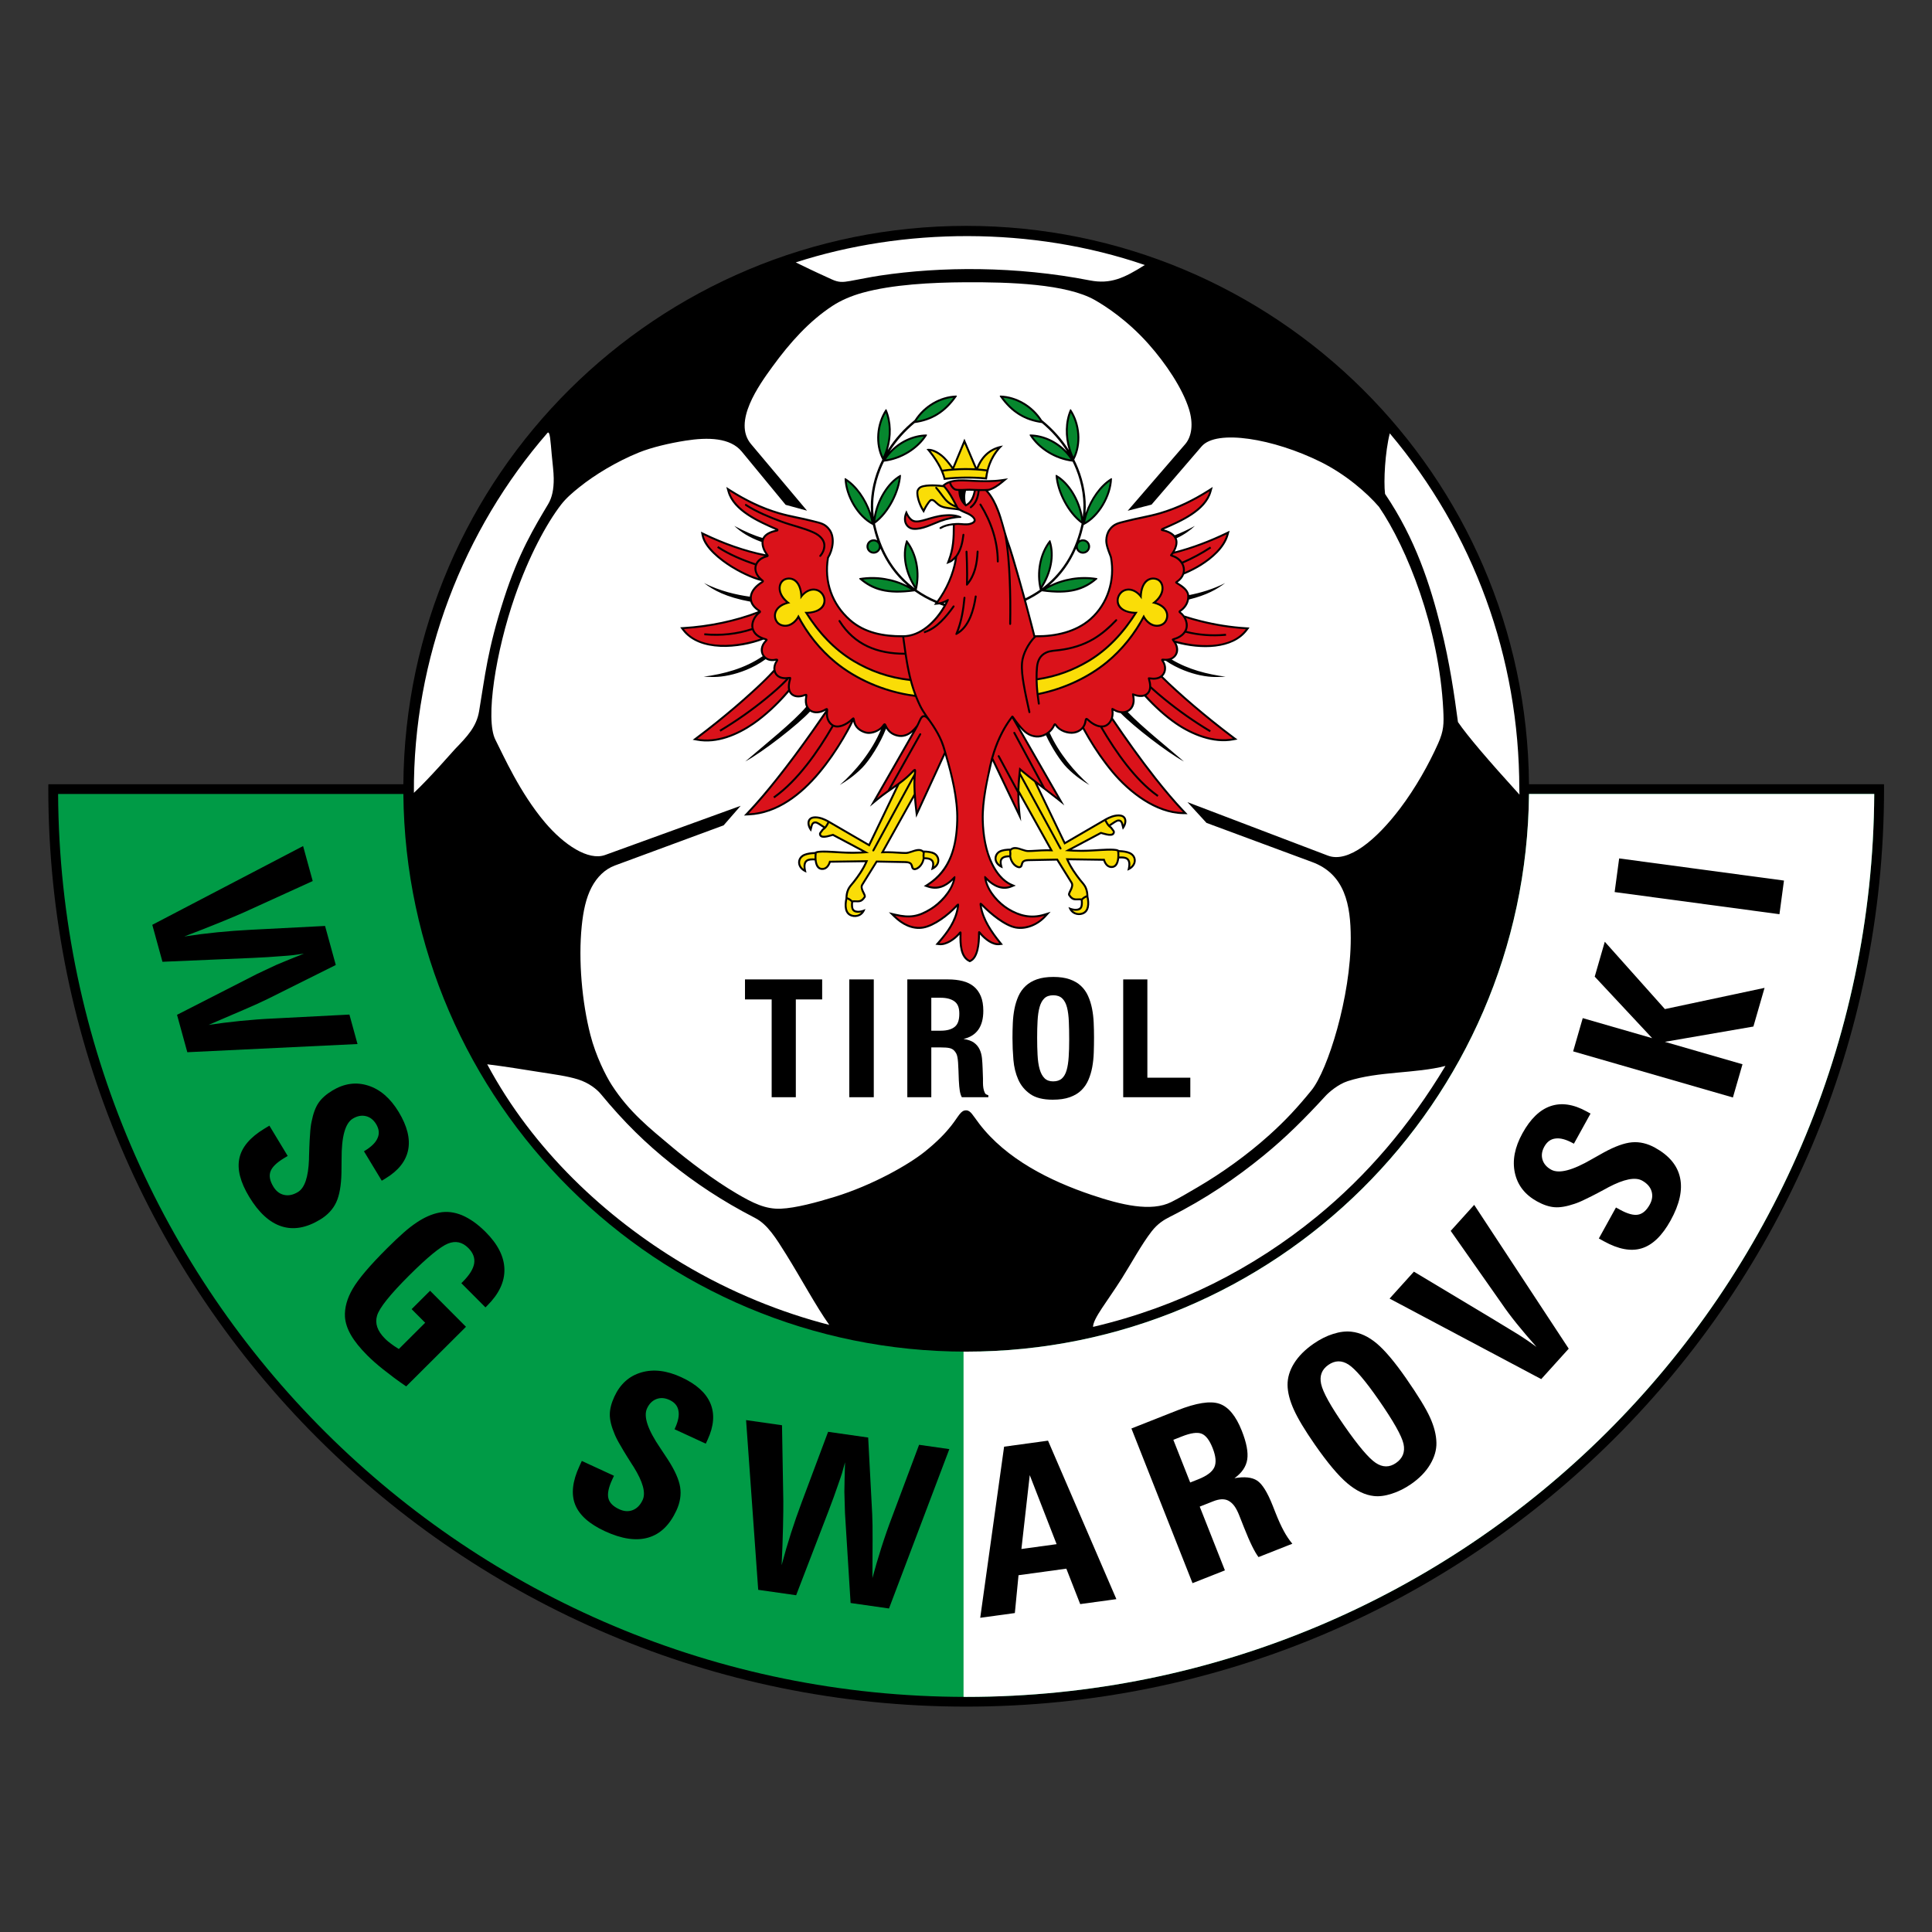 <?xml version="1.0" encoding="UTF-8" standalone="no"?>
<svg
   xmlns:dc="http://purl.org/dc/elements/1.1/"
   xmlns:cc="http://creativecommons.org/ns#"
   xmlns:rdf="http://www.w3.org/1999/02/22-rdf-syntax-ns#"
   xmlns:svg="http://www.w3.org/2000/svg"
   xmlns="http://www.w3.org/2000/svg"
   xmlns:sodipodi="http://sodipodi.sourceforge.net/DTD/sodipodi-0.dtd"
   xmlns:inkscape="http://www.inkscape.org/namespaces/inkscape"
   style="fill-rule:evenodd"
   width="1000"
   height="1000"
   viewBox="0 0 750 750"
   version="1.1"
   id="svg74"
   sodipodi:docname="WSG Swarovski Tirol Fußball.svg"
   inkscape:version="1.0.1 (3bc2e813f5, 2020-09-07)">
  <rect x="0" y="0" width="750" height="750" fill="#333333" stroke="none"/>
  <sodipodi:namedview
     pagecolor="#ffffff"
     bordercolor="#666666"
     borderopacity="1"
     objecttolerance="10"
     gridtolerance="10"
     guidetolerance="10"
     inkscape:pageopacity="0"
     inkscape:pageshadow="2"
     inkscape:window-width="1920"
     inkscape:window-height="1017"
     id="namedview41"
     showgrid="false"
     units="px"
     inkscape:zoom="0.827"
     inkscape:cx="500"
     inkscape:cy="500"
     inkscape:window-x="-8"
     inkscape:window-y="-8"
     inkscape:window-maximized="1"
     inkscape:current-layer="svg74" />
  <defs
     id="defs78" />
  <g
     transform="matrix(1.257,0,0,1.257,0.938,-154.032)"
     id="g72">
    <g
       id="g70">
      <path
         style="fill:#000000;stroke:none"
         d="m 297.638,192.296 c 95.525,0 173.068,77.095 173.816,172.444 h 109.631 c 0.002,0.464 0.017,0.925 0.017,1.39 0,156.526 -126.938,283.464 -283.464,283.464 -156.527,0 -283.465,-126.938 -283.465,-283.464 0,-0.465 0.016,-0.926 0.018,-1.39 H 123.821 c 0.749,-95.349 78.291,-172.444 173.817,-172.444 z"
         id="path2" />
      <path
         style="fill:#ffffff;stroke:none"
         d="m 227.989,371.396 -41.859,15.19 c -5.17,1.875 -12.732,-3.14 -18.581,-10.065 -7.764,-9.193 -12.753,-20.524 -15.298,-25.526 -3.223,-6.332 0.141,-27.328 5.99,-44.18 4.341,-12.506 9.787,-22.574 14.275,-28.406 1.604,-2.084 3.625,-3.782 5.676,-5.428 4.753,-3.815 11.472,-7.902 18.399,-10.707 3.821,-1.547 9.348,-2.864 14.397,-3.655 6.919,-1.085 13.795,-0.926 17.333,3.368 l 13.558,16.455 6.608,1.807 -17.297,-20.572 c -5.75,-6.838 2.522,-18.279 6.609,-23.895 5.438,-7.474 11.358,-14.08 18.575,-18.798 2.464,-1.611 5.651,-3.037 9.272,-4.037 9.255,-2.557 21.367,-3.178 31.652,-3.238 13.871,-0.082 31.324,0.511 40.082,5.497 3.26,1.856 10.013,6.2 16.561,13.561 5.328,5.99 10.516,13.716 12.511,20.135 1.365,4.392 0.917,8.387 -1.195,10.833 l -17.738,20.541 7.362,-1.894 15.462,-17.977 c 4.628,-5.38 22.247,-2.408 36.77,4.788 7.607,3.769 14.231,9.465 18.015,13.877 8.606,12.601 18.583,37.367 19.848,62.727 0.213,4.27 0.169,6.411 -1.568,10.305 -2.909,6.523 -7.022,13.831 -11.75,20.084 -7.375,9.754 -16.05,16.975 -22.323,14.588 l -43.357,-16.509 5.872,6.405 32.476,12.038 c 10.375,3.728 12.062,13.465 12.08,23.527 0.032,18.052 -7.075,40.819 -12.154,47.055 -4.324,5.309 -8.037,9.316 -12.988,13.771 -6.944,6.248 -14.72,11.774 -22.219,16.166 -2.712,1.588 -5.409,3.2 -8.052,4.526 -6.227,3.128 -15.428,0.919 -24.663,-2.197 -12.795,-4.317 -26.295,-11.025 -34.674,-21.995 -1.956,-2.562 -2.634,-4.066 -3.965,-4.114 -1.752,-0.063 -2.28,1.717 -4.714,4.81 -1.658,2.108 -4.214,4.827 -8.166,7.987 -5.09,4.072 -16.208,10.362 -27.781,13.918 -5.645,1.735 -12.051,3.462 -16.619,3.658 -4.77,0.205 -8.648,-1.753 -13.549,-4.618 -7.163,-4.187 -15.159,-10.316 -20.08,-14.45 -6.935,-5.826 -13.171,-10.733 -18.576,-19.083 -1.865,-2.88 -4.949,-9.007 -6.618,-15.507 -2.606,-10.142 -3.75,-23.052 -2.682,-33.601 0.473,-4.675 1.325,-8.729 3.065,-12.03 1.635,-3.1 4.072,-5.555 7.186,-6.704 l 33.577,-12.398 z M 426.996,275.07 c -0.472,-3.998 0.004,-12.88 1.465,-18.702 25.894,30.716 40,69.191 40,109.834 l 0.051,1.745 c -9.917,-10.936 -16.008,-18.063 -18.999,-22.422 -1.094,-8.17 -2.524,-18.271 -5.276,-29.233 -3.292,-13.115 -7.812,-27.3 -17.241,-41.222 z m -279.785,67.134 c -0.805,4.761 -3.627,7.738 -7.417,11.655 -0.699,0.721 -7.694,8.824 -12.715,13.535 -0.254,-41.531 15.286,-81.319 41.274,-111.188 0.774,-0.66 0.91,2.583 1.301,6.841 0.255,2.779 0.584,5.154 0.606,7.205 0.037,3.42 -0.511,5.946 -1.713,7.964 -4.282,7.187 -9.091,15.016 -13.64,29.15 -5.156,16.02 -5.828,23.788 -7.696,34.838 z m 37.599,118.209 c -1.232,-1.495 -3.715,-3.473 -6.988,-4.504 -3.377,-1.063 -7.504,-1.591 -11.978,-2.294 -5.07,-0.797 -10.739,-1.738 -16.12,-2.389 14.145,26.464 36.609,47.325 60.269,61.504 15.166,9.089 30.887,15.257 45.363,18.976 -4.042,-5.659 -8.793,-14.529 -13.342,-21.814 -3.112,-4.984 -5.734,-9.23 -9.553,-11.196 -10.493,-5.405 -18.704,-11.006 -25.976,-16.816 -7.741,-6.184 -14.424,-12.671 -21.675,-21.467 z m 61.226,-256.338 c 5.152,2.526 6.961,3.295 10.062,4.728 2.207,1.02 3.426,0.915 5.731,0.509 3.105,-0.548 6.176,-1.212 9.244,-1.672 18.757,-2.811 41.955,-2.964 64.73,1.489 6.388,1.249 10.598,-0.693 16.998,-4.748 -35.011,-12.025 -74.702,-11.508 -107.794,-0.805 z m 90.783,328.247 c 0.003,-2.603 4.435,-7.914 8.883,-14.967 2.959,-4.692 6.105,-10.524 9.203,-14.518 1.858,-2.397 3.83,-3.595 5.631,-4.499 11.179,-5.613 20.547,-12.061 28.912,-18.886 6.931,-5.656 12.726,-11.432 19.194,-18.482 0.898,-0.978 3.77,-3.55 6.82,-4.54 9.552,-3.101 20.983,-2.314 30.196,-4.702 -11.08,18.463 -24.375,33.987 -39.823,46.6 -19.587,15.993 -42.636,27.803 -69.016,33.994 z"
         id="path4" />
      <g
         id="g28">
        <path
           style="fill:#000000;stroke:none"
           d="m 281.725,253.198 c -3.028,2.518 -5.655,5.475 -7.737,8.795 3.011,-3.252 7.23,-5.189 11.294,-5.271 0.237,-0.012 0.335,0.11 0.19,0.33 -2.579,4.145 -7.803,7.462 -13.226,8.062 -0.369,0.749 -0.71,1.512 -1.024,2.29 -1.867,4.625 -2.748,9.828 -2.101,14.812 0.842,-5.238 4.097,-10.731 8.055,-12.965 0.204,-0.123 0.347,-0.062 0.324,0.201 -0.304,4.835 -3.568,11.572 -8.026,14.792 1.67,7.755 5.274,14.495 11.586,19.476 0.214,0.169 0.43,0.334 0.648,0.497 -2.887,-4.444 -4.21,-9.983 -2.634,-14.664 0.069,-0.228 0.216,-0.279 0.374,-0.067 3.066,3.872 4.272,9.864 2.92,15.209 1.945,1.369 4.043,2.502 6.238,3.411 2.707,-3.696 4.755,-8.279 5.525,-12.862 -0.448,0.439 -0.918,0.829 -1.318,0.992 l -1.272,0.521 0.483,-1.288 c 1.387,-3.695 1.494,-6.834 1.495,-10.722 -1.263,0.141 -2.548,0.454 -3.617,1.097 -0.409,0.246 -0.718,-0.269 -0.31,-0.515 1.472,-0.885 3.294,-1.189 4.988,-1.267 0.48,-0.022 0.955,-0.002 1.439,0.033 1.238,0.09 2.454,0.239 3.549,-0.385 1.245,-0.71 -0.84,-1.95 -1.414,-2.226 -0.638,-0.306 -1.798,-0.711 -2.657,-1.26 -0.811,-0.201 -1.831,-0.274 -2.584,-0.364 -1.01,-0.119 -2.228,-0.271 -3.153,-0.703 -0.633,-0.295 -1.106,-0.702 -1.604,-1.178 -0.23,-0.219 -0.601,-0.602 -0.905,-0.702 -0.155,-0.05 -0.305,-0.031 -0.454,0.017 -0.566,0.454 -1.5,2.094 -1.794,2.704 l -0.478,0.992 -0.576,-0.939 c -0.833,-1.36 -1.613,-3.463 -1.686,-5.063 -0.038,-0.841 0.079,-1.286 0.687,-1.918 1.101,-1.146 5.038,-1.034 7.354,-0.721 l 0.362,-0.289 c 2.416,-1.927 6.45,-1.443 9.376,-1.306 2.75,0.129 5.711,0.196 8.442,-0.191 l 2.098,-0.297 -1.629,1.354 c -1.346,1.118 -2.835,2.155 -4.534,2.573 1.464,1.667 2.509,3.793 3.296,5.816 1.179,3.029 1.792,6.059 2.785,9.091 1.267,3.467 2.312,7.161 3.334,10.71 0.719,2.494 1.419,4.995 2.102,7.5 1.554,-0.75 3.048,-1.62 4.462,-2.615 -1.351,-5.345 -0.145,-11.337 2.92,-15.209 0.159,-0.212 0.306,-0.161 0.375,0.067 1.576,4.681 0.253,10.22 -2.635,14.664 0.219,-0.163 0.435,-0.328 0.649,-0.497 6.311,-4.981 9.915,-11.721 11.586,-19.476 -4.459,-3.22 -7.723,-9.957 -8.027,-14.792 -0.023,-0.263 0.121,-0.324 0.324,-0.201 3.959,2.234 7.213,7.727 8.055,12.965 0.648,-4.984 -0.233,-10.187 -2.1,-14.812 -0.314,-0.778 -0.656,-1.541 -1.024,-2.29 -5.423,-0.6 -10.648,-3.917 -13.226,-8.062 -0.145,-0.22 -0.048,-0.342 0.19,-0.33 4.064,0.082 8.282,2.019 11.294,5.271 -2.083,-3.32 -4.709,-6.277 -7.737,-8.795 -5.206,-0.689 -9.472,-3.119 -12.964,-8.168 -0.142,-0.223 -0.042,-0.342 0.195,-0.326 4.906,0.188 9.895,3.021 12.794,7.583 3.246,2.623 6.057,5.732 8.271,9.241 -1.331,-4.211 -1.224,-8.803 0.343,-12.428 0.098,-0.246 0.253,-0.234 0.379,-0.032 2.822,4.248 3.5,10.6 0.958,15.427 0.433,0.86 0.833,1.74 1.195,2.639 1.751,4.338 2.65,9.165 2.283,13.866 1.491,-4.437 4.49,-8.699 7.836,-10.726 0.222,-0.143 0.343,-0.044 0.328,0.194 -0.163,5.139 -3.775,11.765 -8.73,14.237 -0.359,1.612 -0.801,3.18 -1.334,4.698 0.325,-0.187 0.702,-0.294 1.104,-0.294 1.222,0 2.212,0.99 2.212,2.211 0,1.222 -0.99,2.212 -2.212,2.212 -0.993,0 -1.834,-0.655 -2.113,-1.558 -1.885,4.31 -4.587,8.149 -8.273,11.351 4.246,-2.154 9.49,-3.112 14.654,-2.26 0.256,0.067 0.264,0.223 0.08,0.373 -3.889,3.365 -8.466,4.919 -17.036,3.705 -1.541,1.103 -3.178,2.059 -4.883,2.875 0.69,2.541 1.364,5.087 2.023,7.636 0.265,1.025 0.528,2.051 0.788,3.078 0.125,0.003 0.251,0.004 0.378,0.002 5.823,0.039 12.048,-1.286 16.521,-5.234 5.263,-4.644 7.489,-11.862 6.232,-18.715 -0.057,-0.31 -0.282,-0.819 -0.398,-1.122 -0.247,-0.644 -0.487,-1.288 -0.682,-1.949 -0.22,-0.749 -0.41,-1.592 -0.38,-2.375 0.045,-1.193 0.355,-2.377 1.056,-3.357 1.461,-2.042 3.072,-2.19 5.303,-2.785 3.476,-0.927 6.994,-1.429 10.484,-2.45 5.379,-1.575 10.288,-4.008 15.018,-7 l 1.312,-0.83 -0.412,1.497 c -1.661,6.027 -9.406,9.323 -14.703,11.636 1.209,0.282 2.546,0.854 3.385,1.798 1.889,-0.714 3.974,-1.681 6.217,-2.897 -1.502,1.427 -3.249,2.67 -5.633,3.804 0.084,0.195 0.15,0.401 0.193,0.618 0.225,1.14 -0.184,2.411 -0.788,3.49 5.466,-1.4 10.948,-3.531 15.776,-5.849 l 1.184,-0.569 -0.344,1.268 c -1.108,4.077 -4.99,7.388 -8.441,9.538 -1.397,0.87 -3.278,1.861 -5.28,2.696 -0.323,0.899 -0.97,1.755 -1.984,2.459 1.485,0.912 3.309,2.056 3.549,3.906 3.468,-0.675 7.354,-1.796 11.12,-3.711 -2.53,1.905 -5.652,3.718 -11.17,5.077 -0.265,1.569 -1.193,2.863 -2.564,3.786 0.006,0.004 0.011,0.008 0.016,0.012 0.42,0.313 0.801,0.707 1.123,1.151 1.715,0.566 3.458,1.05 5.134,1.469 4.526,1.129 9.221,1.887 13.879,2.169 l 1.108,0.067 -0.663,0.891 c -4.504,6.057 -14.541,5.934 -21.945,3.919 1.151,2.094 0.439,4.218 -1.437,5.073 5.183,3.104 11.002,4.552 16.64,5.305 -2.041,0.087 -4.217,0.319 -7.9,-0.46 -2.909,-0.615 -6.927,-1.983 -10.549,-4.454 -0.214,0.005 -0.435,-0.003 -0.663,-0.023 0.749,1.113 0.979,2.587 0.417,3.832 -0.184,0.406 -0.425,0.742 -0.709,1.016 1.419,1.417 2.901,2.785 4.322,4.08 3.572,3.257 7.279,6.393 11.045,9.424 2.185,1.758 4.397,3.483 6.64,5.166 l 1.092,0.819 -1.341,0.252 c -6.129,1.15 -12.809,-1.549 -17.804,-4.976 -3.179,-2.181 -6.628,-5.276 -9.612,-8.581 -0.979,0.305 -2.113,0.169 -3.049,-0.176 -0.029,-0.011 -0.069,-0.025 -0.114,-0.042 0.019,0.098 0.037,0.189 0.047,0.246 0.422,2.4 -0.503,4.108 -2.02,4.807 4.263,4.459 11.939,10.608 17.341,15.263 -5.193,-2.823 -15.517,-10.797 -19.542,-14.944 -0.717,-0.083 -1.474,-0.331 -2.229,-0.765 0.092,0.75 0.048,1.544 -0.157,2.284 4.243,6.26 8.601,12.416 13.302,18.381 2.782,3.531 5.684,7.008 8.774,10.274 l 0.981,1.038 -1.428,-0.025 c -8.497,-0.145 -16.726,-6.564 -21.973,-12.851 -2.724,-3.265 -5.18,-6.828 -7.345,-10.487 -0.54,-0.912 -1.102,-1.884 -1.645,-2.882 -0.666,0.698 -1.57,1.167 -2.615,1.341 -2.025,0.338 -4.684,-0.616 -5.844,-2.35 -0.018,-0.028 -0.052,-0.075 -0.089,-0.118 -0.014,0.028 -0.026,0.054 -0.033,0.072 -0.353,0.822 -0.921,1.562 -1.62,2.155 2.805,6.27 7.742,12.202 12.282,16.14 -1.753,-1.049 -4.285,-2.646 -6.934,-5.322 -1.869,-1.887 -4.638,-6.045 -6.489,-10.042 -0.958,0.51 -2.039,0.769 -3.102,0.669 -2.218,-0.209 -3.854,-1.536 -5.138,-3.208 l 13.903,24.199 -2.462,-1.959 c -1.912,-1.52 -3.85,-2.98 -5.776,-4.458 l 8.499,17.682 12.459,-7.243 0.002,0.004 c 0.987,-0.547 2.46,-1.23 4.028,-1.237 2.786,-0.014 3.066,2.605 1.309,4.723 -0.518,-1.534 -0.348,-2.721 -1.512,-2.542 -0.281,0.043 -1.3,0.708 -2.282,1.384 0.085,0.07 0.177,0.138 0.276,0.205 l 0.084,0.057 0.53,0.705 c 0.283,0.377 0.558,0.646 0.419,1.169 -0.432,1.624 -3.025,0.622 -4.228,0.323 l -9.079,4.829 c 0.964,0.056 1.929,0.08 2.897,0.088 1.387,0.011 2.791,-0.069 4.176,-0.148 1.374,-0.078 6.156,-0.497 7.271,0.065 l 0.295,0.149 0.001,0.013 c 1.119,0.035 2.407,0.193 3.348,0.601 2.557,1.109 2.49,4.563 -0.787,5.753 0.526,-1.886 0.395,-2.95 -0.234,-3.427 -0.491,-0.372 -1.365,-0.394 -2.293,-0.358 -0.157,1.42 -0.688,2.816 -2.127,2.941 -1.484,0.129 -2.344,-0.983 -2.786,-2.23 l -10.671,-0.152 c 0.997,2.17 2.272,3.99 3.758,5.904 0.739,0.951 1.407,1.499 1.863,2.686 0.288,0.75 0.404,1.423 0.446,2.219 l 0.019,0.366 c 0.471,2.157 0.474,4.888 -1.857,5.604 -1.498,0.46 -3.603,-0.052 -4.304,-2.325 1.958,0.895 3.35,0.609 3.668,-0.113 0.179,-0.406 0.22,-1.216 0.132,-1.959 -1.721,-0.124 -2.549,0.466 -3.817,-1.46 -0.585,-0.888 1.456,-2.654 0.728,-3.826 l -4.348,-6.996 -8.686,0.165 c -2.365,0.044 -1.341,1.243 -2.243,1.974 -0.275,0.223 -0.614,0.251 -0.949,0.177 -1.428,-0.316 -2.468,-1.952 -2.736,-3.336 -0.769,0.016 -1.463,0.101 -1.88,0.417 -0.63,0.477 -0.675,1.111 -0.149,2.998 -3.277,-1.191 -3.086,-4.387 -1.088,-5.453 0.903,-0.481 2.275,-0.625 3.466,-0.636 0.491,-0.423 1.11,-0.525 1.787,-0.454 1.223,0.129 2.661,0.938 3.725,0.908 l 1.037,-0.029 c 1.889,-0.12 3.702,-0.236 5.58,-0.213 l -9.393,-16.855 c 0,1.553 0.071,3.137 0.234,4.82 l 0.328,3.391 -8.882,-18.595 c -1.365,5.857 -2.827,12.334 -2.682,18.246 0.111,4.532 0.874,9.428 2.915,13.522 1.213,2.433 3.132,5.001 5.695,6.119 l 1.302,0.569 -1.315,0.538 c -2.886,1.181 -5.609,-0.182 -7.684,-2.186 0.834,3.474 3.909,6.84 6.815,8.623 3.405,2.09 6.948,2.92 10.843,1.735 l 2.096,-0.638 -1.477,1.617 c -2.279,2.496 -5.891,4.149 -9.304,3.554 -3.445,-0.6 -7.971,-4.351 -10.498,-6.96 0.66,4.129 3.308,7.941 5.874,11.117 l 0.683,0.843 -1.078,0.131 c -2.22,0.268 -4.572,-1.608 -6.02,-3.278 -0.013,2.638 -0.351,7.328 -2.897,8.452 l -0.248,0.109 -0.246,-0.112 c -2.855,-1.312 -3.011,-5.505 -2.932,-8.379 -1.484,1.692 -4.108,3.475 -6.317,3.208 l -1.129,-0.137 0.749,-0.855 c 2.817,-3.219 5.233,-6.524 5.903,-10.809 -2.496,2.684 -6.849,6.053 -10.392,6.67 -3.476,0.607 -6.722,-1.151 -9.132,-3.531 l -1.511,-1.494 2.069,0.481 c 4.413,1.025 6.943,0.603 10.732,-1.724 2.775,-1.702 6.125,-5.221 6.989,-8.605 -2.194,2.109 -4.75,3.239 -7.825,2.18 l -1.168,-0.402 1.037,-0.671 c 7.005,-4.524 8.801,-11.737 8.995,-19.687 0.16,-6.459 -1.616,-13.802 -3.497,-20.105 l -8.9,19.332 -0.251,-2.117 c -0.156,-1.319 -0.303,-2.693 -0.411,-4.083 l -9.232,16.566 c 1.878,-0.022 3.691,0.093 5.58,0.213 l 1.036,0.029 c 1.065,0.03 2.503,-0.779 3.726,-0.907 0.676,-0.071 1.296,0.031 1.787,0.454 1.191,0.011 2.562,0.154 3.466,0.636 1.997,1.066 2.189,4.262 -1.088,5.452 0.526,-1.886 0.481,-2.52 -0.149,-2.997 -0.417,-0.316 -1.111,-0.402 -1.881,-0.417 -0.267,1.384 -1.308,3.02 -2.735,3.335 -0.335,0.075 -0.674,0.047 -0.949,-0.176 -0.902,-0.731 0.122,-1.93 -2.243,-1.974 l -8.686,-0.165 -4.349,6.996 c -0.728,1.171 1.314,2.938 0.729,3.826 -1.268,1.925 -2.096,1.335 -3.818,1.46 -0.088,0.743 -0.047,1.553 0.132,1.959 0.319,0.721 1.711,1.008 3.669,0.112 -0.701,2.274 -2.806,2.786 -4.304,2.326 -2.331,-0.716 -2.328,-3.448 -1.857,-5.604 l 0.019,-0.366 c 0.042,-0.797 0.157,-1.469 0.445,-2.219 0.457,-1.187 1.125,-1.735 1.864,-2.686 1.486,-1.914 2.761,-3.734 3.757,-5.904 l -10.67,0.152 c -0.442,1.247 -1.302,2.359 -2.786,2.229 -1.439,-0.124 -1.97,-1.52 -2.127,-2.94 -0.928,-0.036 -1.802,-0.014 -2.293,0.358 -0.63,0.477 -0.76,1.54 -0.234,3.427 -3.278,-1.191 -3.344,-4.645 -0.787,-5.753 0.94,-0.408 2.229,-0.567 3.347,-0.602 l 0.002,-0.012 0.295,-0.149 c 1.115,-0.563 5.897,-0.143 7.271,-0.065 1.385,0.078 2.789,0.159 4.176,0.147 0.968,-0.007 1.933,-0.032 2.897,-0.087 l -9.079,-4.829 c -1.203,0.299 -3.796,1.301 -4.229,-0.324 -0.138,-0.522 0.136,-0.791 0.42,-1.169 l 0.53,-0.705 0.084,-0.056 c 0.099,-0.067 0.191,-0.135 0.276,-0.205 -0.982,-0.676 -2.001,-1.342 -2.282,-1.384 -1.164,-0.179 -0.994,1.007 -1.512,2.542 -1.757,-2.119 -1.478,-4.737 1.309,-4.724 1.568,0.008 3.041,0.691 4.028,1.237 l 0.002,-0.003 12.459,7.243 8.468,-17.619 c -1.889,1.329 -3.744,2.577 -5.563,4.068 l -2.525,2.07 13.171,-22.986 c -1.345,1.143 -2.973,1.796 -4.911,1.289 -1.481,-0.388 -2.54,-1.183 -3.282,-2.403 -1.734,4.539 -5.168,9.882 -7.361,12.097 -2.649,2.676 -5.181,4.273 -6.934,5.322 4.791,-4.156 10.024,-10.532 12.728,-17.184 -1.315,1.057 -3.237,1.665 -4.749,1.274 -1.851,-0.48 -3.433,-1.731 -3.825,-3.652 -0.882,1.871 -1.955,3.761 -2.949,5.442 -2.166,3.659 -4.622,7.222 -7.346,10.487 -5.529,6.624 -12.986,12.6 -21.956,13.001 l -1.484,0.066 1.021,-1.079 c 3.082,-3.258 5.985,-6.718 8.779,-10.226 3.855,-4.84 7.533,-9.834 11.105,-14.886 1.46,-2.065 2.889,-4.145 4.32,-6.226 -1.8,1.046 -3.589,1.076 -4.821,0.287 -3.634,3.976 -14.598,12.494 -20.004,15.433 6.084,-5.242 15.049,-12.38 18.779,-16.863 -0.366,-0.804 -0.489,-1.833 -0.274,-3.057 0.012,-0.066 0.036,-0.21 0.048,-0.337 -0.154,0.039 -0.336,0.105 -0.414,0.133 -1.136,0.419 -2.54,0.501 -3.604,-0.159 -0.494,-0.307 -0.832,-0.712 -1.051,-1.172 -3.243,3.835 -7.235,7.53 -10.874,10.025 -4.972,3.411 -11.368,6.128 -17.503,4.976 l -1.342,-0.252 1.092,-0.819 c 2.04,-1.529 4.053,-3.097 6.041,-4.694 3.828,-3.074 7.59,-6.265 11.211,-9.581 2.209,-2.021 4.551,-4.21 6.596,-6.484 -0.123,-0.989 0.178,-2.025 0.738,-2.851 -1.27,0.281 -2.351,0.059 -3.151,-0.467 -3.797,2.786 -8.151,4.294 -11.249,4.949 -3.684,0.779 -5.859,0.547 -7.9,0.46 6.22,-0.831 12.659,-2.507 18.224,-6.321 -0.895,-1.322 -0.826,-3.273 0.683,-4.831 0.027,-0.028 0.074,-0.077 0.12,-0.13 -0.07,-0.024 -0.138,-0.044 -0.178,-0.056 -0.125,-0.036 -0.249,-0.074 -0.372,-0.114 -7.398,2.854 -19.877,4.051 -25.052,-2.907 l -0.663,-0.891 1.109,-0.067 c 7.56,-0.458 15.809,-2.1 22.953,-4.887 -1.126,-0.785 -2.058,-1.716 -2.417,-2.97 -7.527,-1.397 -11.315,-3.507 -14.286,-5.745 4.908,2.496 10.021,3.642 14.144,4.213 0.189,-2.064 1.947,-3.718 3.616,-4.743 0.014,-0.009 0.035,-0.023 0.056,-0.038 l -0.02,-0.015 c -3.314,-0.79 -7.258,-2.866 -9.548,-4.303 -3.221,-2.022 -8.225,-5.836 -8.977,-9.81 l -0.221,-1.167 1.072,0.514 c 5.8,2.785 12.411,5.218 18.9,6.482 -0.766,-1.084 -1.337,-2.482 -1.263,-3.818 -3.898,-1.442 -6.375,-3.035 -8.407,-4.965 3.28,1.778 6.22,3.024 8.707,3.724 0.693,-1.446 2.497,-2.172 4.026,-2.499 -5.312,-2.322 -13.146,-5.762 -14.799,-11.762 l -0.413,-1.497 1.313,0.83 c 4.73,2.992 9.638,5.425 15.018,7 3.489,1.021 7.008,1.523 10.483,2.45 2.232,0.595 3.843,0.743 5.304,2.785 1.792,2.505 1.086,6.408 -0.422,8.909 -1.198,7.227 1.202,14.058 6.7,18.91 4.472,3.946 10.272,4.972 16.077,4.933 5.351,0.086 9.961,-4.439 12.645,-9.083 -0.436,-0.146 -0.869,-0.301 -1.299,-0.463 -0.119,0.019 -0.24,0.034 -0.361,0.045 l -1.339,0.122 0.485,-0.653 c -2.258,-0.949 -4.414,-2.131 -6.41,-3.559 -8.569,1.214 -13.146,-0.34 -17.035,-3.705 -0.184,-0.15 -0.176,-0.306 0.08,-0.373 5.164,-0.852 10.408,0.106 14.654,2.26 -3.687,-3.202 -6.388,-7.041 -8.273,-11.351 -0.279,0.903 -1.12,1.558 -2.114,1.558 -1.221,0 -2.212,-0.99 -2.212,-2.212 0,-1.221 0.991,-2.211 2.212,-2.211 0.402,0 0.779,0.107 1.104,0.294 -0.532,-1.518 -0.974,-3.086 -1.333,-4.698 -4.955,-2.472 -8.567,-9.098 -8.73,-14.237 -0.015,-0.238 0.105,-0.337 0.327,-0.194 3.346,2.027 6.346,6.289 7.837,10.726 -0.368,-4.701 0.531,-9.528 2.282,-13.866 0.363,-0.899 0.762,-1.779 1.196,-2.639 -2.542,-4.827 -1.864,-11.179 0.958,-15.427 0.125,-0.202 0.281,-0.214 0.379,0.032 1.567,3.625 1.674,8.217 0.343,12.428 2.214,-3.509 5.025,-6.618 8.27,-9.241 2.9,-4.562 7.889,-7.395 12.794,-7.583 0.237,-0.016 0.337,0.103 0.196,0.326 -3.493,5.049 -7.758,7.479 -12.964,8.168 z m 3.665,8.028 c 2.181,2.552 4.643,6.162 5.342,9.521 2.562,-0.308 7.631,-0.681 13.32,-0.128 0.493,-4.503 2.278,-7.912 4.955,-10.494 -3.836,0.589 -6.608,2.938 -8.145,6.746 l -3.77,-8.857 -3.601,8.662 c -1.068,-1.446 -2.186,-2.842 -3.295,-3.712 -1.621,-1.272 -3.381,-2.063 -4.806,-1.738 z m 5.215,47.638 c 0.143,0.05 0.287,0.098 0.431,0.146 0.076,-0.14 0.15,-0.279 0.221,-0.419 -0.214,0.1 -0.431,0.192 -0.652,0.273 z m 5.387,-26.846 c -1.786,-0.81 -3.874,-0.706 -5.223,-0.586 -4.019,0.357 -7.493,2.397 -9.299,1.72 -0.75,-0.28 -1.583,-1.144 -2.289,-3.02 -1.847,3.493 0.026,5.831 2.105,6.013 2.816,0.247 5.792,-1.414 8.489,-2.418 1.849,-0.689 4.523,-1.256 6.089,-1.252 0.39,10e-4 0.318,-0.371 0.128,-0.457 z"
           id="path6" />
        <path
           style="fill:#06872e;stroke:none"
           d="m 282.27,252.511 c 4.844,-0.79 8.494,-3.163 11.446,-7.152 -4.64,0.456 -8.924,3.262 -11.446,7.152 z m 38.226,0 c -4.844,-0.79 -8.493,-3.163 -11.446,-7.152 4.64,0.456 8.925,3.262 11.446,7.152 z m 13.204,37.198 c -0.889,0 -1.611,0.722 -1.611,1.611 0,0.89 0.722,1.612 1.611,1.612 0.89,0 1.612,-0.722 1.612,-1.612 0,-0.889 -0.722,-1.611 -1.612,-1.611 z m -12.937,13.852 c -0.829,-4.392 0.003,-9.431 2.577,-13.099 1.171,4.386 -0.196,9.276 -2.577,13.099 z m 12.427,-20.149 c -3.709,-2.953 -6.692,-8.618 -7.254,-13.243 3.984,2.662 6.794,8.434 7.254,13.243 z m -3.261,-18.982 c -4.502,-0.694 -9.095,-3.352 -11.71,-7.071 4.69,0.36 9.13,3.164 11.71,7.071 z m -7.822,40.254 c 4.369,-2.68 9.814,-3.78 14.883,-3.153 -4.453,3.486 -9.427,3.827 -14.883,3.153 z m 12.278,-20.914 c 0.886,-4.596 3.826,-9.903 7.626,-12.569 -0.443,4.647 -3.559,10.118 -7.626,12.569 z m -3.598,-20.168 c -1.913,-4.123 -2.409,-9.276 -0.833,-13.568 2.319,3.967 2.751,9.357 0.833,13.568 z m -61.721,26.107 c 0.89,0 1.611,0.722 1.611,1.611 0,0.89 -0.721,1.612 -1.611,1.612 -0.89,0 -1.611,-0.722 -1.611,-1.612 0,-0.889 0.721,-1.611 1.611,-1.611 z m 12.937,13.852 c 0.83,-4.392 -0.002,-9.431 -2.576,-13.099 -1.172,4.386 0.195,9.276 2.576,13.099 z m -12.427,-20.149 c 3.71,-2.953 6.693,-8.618 7.254,-13.243 -3.983,2.662 -6.794,8.434 -7.254,13.243 z m 3.262,-18.982 c 4.502,-0.694 9.094,-3.352 11.71,-7.071 -4.69,0.36 -9.13,3.164 -11.71,7.071 z m 7.822,40.254 c -4.37,-2.68 -9.814,-3.78 -14.883,-3.153 4.453,3.486 9.427,3.827 14.883,3.153 z M 268.382,283.77 c -0.887,-4.596 -3.826,-9.903 -7.627,-12.569 0.443,4.647 3.559,10.118 7.627,12.569 z m 3.597,-20.168 c 1.913,-4.123 2.409,-9.276 0.833,-13.568 -2.319,3.967 -2.751,9.357 -0.833,13.568 z"
           id="path8" />
        <path
           style="fill:#da121a;stroke:none"
           d="m 361.596,293.58 c 5.318,-1.321 11.067,-3.424 16.483,-6.024 -1.365,5.026 -7.412,9.301 -12.952,11.666 0.155,-0.925 -0.012,-1.865 -0.456,-2.705 2.957,-1.273 5.873,-2.872 8.387,-4.503 l 0.252,-0.163 -0.326,-0.504 -0.252,0.163 c -2.509,1.627 -5.425,3.224 -8.38,4.49 -0.65,-0.921 -1.663,-1.674 -2.97,-2.083 -0.007,-0.002 -0.015,-0.005 -0.024,-0.007 0.08,-0.106 0.16,-0.217 0.238,-0.33 z m -126.274,0.684 c -5.922,-1.194 -12.475,-3.446 -18.773,-6.47 0.995,5.257 10.638,11.387 16.969,13.325 -1.137,-1.29 -1.497,-2.756 -1.127,-4.036 -3.942,-1.287 -8.118,-3.088 -11.405,-5.219 l -0.252,-0.163 0.327,-0.504 0.252,0.163 c 3.25,2.107 7.392,3.89 11.293,5.161 0.463,-0.961 1.377,-1.773 2.716,-2.257 z m -2.499,17.909 c -5.64,2.097 -13.568,4.098 -22.35,4.629 5.137,6.907 17.315,5.18 23.713,2.935 -1.189,-0.536 -2.178,-1.35 -2.647,-2.608 -4.643,1.526 -9.65,2.048 -14.502,1.613 l -0.3,-0.027 0.054,-0.598 0.299,0.026 c 4.777,0.429 9.708,-0.086 14.278,-1.591 -0.338,-1.519 0.383,-3.213 1.455,-4.379 z m 5.468,17.956 c -4.953,5.363 -14.657,13.796 -23.65,20.54 5.659,1.062 11.799,-1.277 17.053,-4.881 4.424,-3.035 8.268,-6.981 10.976,-10.229 -0.232,-1.038 -0.037,-2.23 0.257,-3.221 0.01,-0.033 0.026,-0.088 0.04,-0.147 l -0.096,0.012 c -2.023,2.244 -4.684,4.496 -6.871,6.287 -4.393,3.598 -9.112,6.913 -13.976,9.842 l -0.257,0.155 -0.31,-0.515 0.257,-0.155 c 4.84,-2.914 9.534,-6.212 13.905,-9.792 2.003,-1.64 4.422,-3.682 6.358,-5.739 -1.439,0.037 -2.875,-0.424 -3.553,-1.836 -0.051,-0.105 -0.094,-0.213 -0.133,-0.321 z m 16.038,12.824 c -5.066,7.366 -14.817,21.241 -23.849,30.791 8.597,-0.384 15.902,-6.052 21.521,-12.786 4.681,-5.609 8.287,-11.849 10.102,-15.605 -1.462,1.206 -3.68,2.365 -5.463,1.627 -4.586,7.933 -10.811,16.785 -17.982,21.908 l -0.244,0.175 -0.349,-0.489 0.244,-0.175 c 7.089,-5.064 13.261,-13.851 17.803,-21.705 -1.259,-0.85 -1.779,-2.286 -1.783,-3.741 z M 365.5,313.401 c 5.081,1.621 11.715,3.053 18.504,3.464 -4.707,6.33 -15.328,5.407 -21.995,3.482 -0.036,-0.045 -0.077,-0.099 -0.118,-0.154 0.014,-0.004 0.027,-0.007 0.038,-0.011 1.324,-0.381 2.651,-1.114 3.435,-2.247 3.986,1.013 8.17,1.322 12.245,0.957 l 0.299,-0.027 -0.053,-0.598 -0.3,0.027 c -3.95,0.354 -8.005,0.063 -11.874,-0.899 0.124,-0.256 0.223,-0.529 0.29,-0.82 0.246,-1.052 0.031,-2.186 -0.471,-3.174 z m -7.619,18.395 c 5.358,5.361 14.109,12.789 22.106,18.785 -5.66,1.063 -12.1,-1.277 -17.354,-4.881 -3.597,-2.467 -6.812,-5.538 -9.343,-8.346 0.055,-0.031 0.11,-0.064 0.164,-0.099 0.747,-0.489 1.115,-1.203 1.25,-1.991 1.332,1.216 2.711,2.369 3.941,3.376 4.394,3.598 9.112,6.913 13.976,9.842 l 0.258,0.155 0.309,-0.515 -0.257,-0.155 c -4.839,-2.914 -9.534,-6.212 -13.905,-9.792 -1.325,-1.085 -2.831,-2.345 -4.26,-3.67 0.002,-0.735 -0.149,-1.492 -0.347,-2.161 0.043,0.006 0.082,0.012 0.109,0.017 1.178,0.179 2.415,0.053 3.353,-0.565 z m -15.179,13.207 c 5.397,7.954 13.826,19.821 21.896,28.353 -7.85,-0.135 -15.902,-5.901 -21.521,-12.636 -3.889,-4.66 -7.036,-9.756 -9.031,-13.501 0.383,-0.555 0.641,-1.214 0.741,-1.954 0.01,-0.073 0.039,-0.238 0.079,-0.356 0.054,0.04 0.108,0.088 0.136,0.115 1.021,0.976 2.534,1.984 4.043,2.161 4.578,7.81 10.54,16.357 17.393,21.253 l 0.244,0.174 0.349,-0.489 -0.244,-0.174 c -6.679,-4.772 -12.524,-13.095 -17.034,-20.745 0.534,-0.037 1.058,-0.198 1.549,-0.522 0.638,-0.42 1.097,-1.009 1.4,-1.679 z m -53.363,68.818 c 3.854,-4.403 5.587,-7.644 6.096,-11.463 0.141,-1.059 -0.461,-0.836 -0.887,-0.366 -2.671,2.953 -7.02,6.14 -10.253,6.704 -1.945,0.339 -5.156,0.041 -8.606,-3.368 4.999,1.161 7.654,0.368 11.182,-1.797 4.182,-2.566 7.005,-6.874 7.419,-9.786 0.103,-0.726 -0.15,-0.811 -0.656,-0.275 -2.758,2.919 -5.276,3.397 -7.719,2.556 4.969,-3.21 8.984,-8.466 9.27,-20.178 0.121,-4.904 -0.871,-11.443 -3.637,-20.67 -0.345,-1.329 -0.753,-2.632 -1.25,-3.847 -0.684,-1.673 -1.618,-3.288 -2.604,-4.801 -1.328,-2.038 -2.942,-3.962 -4.008,-6.154 -0.775,-1.594 -1.439,-3.243 -2.002,-4.924 -1.744,-5.207 -2.426,-10.696 -3.174,-16.123 5.498,-0.191 10.815,-5.116 13.66,-11.226 0.246,-0.441 0.027,-0.691 -0.331,-0.501 -0.742,0.442 -1.768,0.931 -2.876,1.032 2.698,-3.629 5.161,-8.706 5.888,-14.131 1.402,-1.973 1.936,-4.276 2.226,-6.721 0.056,-0.474 -0.54,-0.544 -0.596,-0.071 -0.272,2.29 -0.759,4.467 -2.042,6.332 -0.611,0.679 -1.349,1.431 -1.853,1.637 1.376,-3.666 1.533,-6.517 1.533,-10.959 2.071,-0.359 3.788,0.628 5.747,-0.489 1.483,-0.847 0.432,-2.385 -1.452,-3.289 -1.663,-0.798 -3.188,-1.254 -3.38,-2.041 -1.268,-2.443 -2.264,-4.386 -3.993,-6.373 0.401,-0.32 0.851,-0.566 1.339,-0.755 0.269,0.91 0.88,1.749 1.604,2.135 0.279,0.148 0.732,0.217 1.257,0.242 l 0.006,0.141 c 0.067,1.768 0.744,3.36 2.094,4.536 l 0.148,0.129 0.178,-0.084 c 1.799,-0.858 2.568,-2.828 2.92,-4.671 l 0.01,-0.052 c 0.192,0.006 0.389,0.013 0.591,0.018 -0.237,1.882 -0.744,3.529 -2.267,4.756 -0.372,0.299 0.005,0.767 0.377,0.468 1.669,-1.345 2.239,-3.139 2.493,-5.209 v -10e-4 c 0.601,0.01 1.215,0.01 1.789,-0.011 3.273,3.354 4.728,9.417 5.834,13.378 0.837,4.602 1.179,9.461 1.376,14.129 0.189,4.491 0.223,9.001 0.137,13.495 -0.009,0.477 0.592,0.489 0.601,0.012 0.086,-4.507 0.052,-9.029 -0.138,-13.532 -0.146,-3.457 -0.372,-7.015 -0.816,-10.499 1.893,5.722 5.123,17.19 7.871,28.072 -2.015,2.146 -3.611,5.281 -3.851,7.923 -0.193,2.128 0.136,4.522 0.489,6.622 0.49,2.916 1.149,5.823 1.78,8.712 0.102,0.466 0.688,0.338 0.587,-0.128 -0.629,-2.88 -1.287,-5.777 -1.775,-8.684 -0.343,-2.044 -0.671,-4.396 -0.483,-6.468 0.239,-2.632 1.926,-5.822 3.983,-7.867 l 0.143,-0.001 c 6.208,0.041 12.447,-1.438 16.918,-5.384 5.403,-4.767 7.727,-12.18 6.426,-19.274 -0.132,-0.722 -1.521,-3.462 -1.451,-5.315 0.042,-1.111 0.33,-2.171 0.945,-3.031 1.353,-1.891 2.924,-2.008 4.969,-2.554 6.048,-1.613 13.39,-1.756 25.668,-9.522 -1.666,6.042 -10.186,9.415 -14.693,11.388 -0.408,0.179 -0.507,0.811 0.016,0.906 2.132,0.384 3.834,1.465 4.125,2.94 0.22,1.112 -0.298,2.732 -1.495,4.229 -0.33,0.413 -0.078,0.606 0.457,0.773 3.422,1.069 4.895,5.078 1.333,7.473 -0.585,0.393 -0.36,0.669 0.047,0.919 2.377,1.459 3.34,2.415 3.346,3.83 0.007,1.469 -0.608,3.08 -2.411,4.276 -0.301,0.199 -0.482,0.587 0.027,0.968 1.537,1.149 2.161,3.107 1.841,4.482 -0.362,1.558 -1.828,2.65 -3.623,3.166 -0.883,0.254 -0.704,0.49 -0.173,1.181 1.865,2.427 0.732,5.658 -3.106,5.176 -0.643,-0.08 -0.783,0.359 -0.431,0.841 1.57,2.151 0.569,5.575 -3.434,4.964 -0.805,-0.123 -1.017,-0.063 -0.777,0.742 1.345,4.532 -1.738,5.2 -4.002,4.366 -1.148,-0.422 -1.054,-0.201 -0.865,0.872 0.676,3.851 -2.513,5.668 -5.797,3.593 -0.364,-0.231 -0.813,-0.375 -0.67,0.641 0.291,2.07 -0.561,3.557 -1.537,4.2 -1.426,0.942 -3.615,0.263 -5.554,-1.591 -0.699,-0.668 -1.105,-0.297 -1.225,0.595 -0.258,1.91 -1.661,3.03 -3.281,3.3 -1.119,0.186 -3.925,-0.118 -5.245,-2.092 -0.361,-0.54 -0.84,-0.728 -1.174,0.051 -0.885,2.062 -3.2,3.432 -5.255,3.239 -1.02,-0.096 -2.216,-0.401 -3.587,-1.721 -1.214,-1.168 -2.486,-2.888 -3.337,-4.132 -0.231,-0.361 -0.575,-0.388 -0.758,-0.058 -2.465,3.18 -4.299,6.921 -5.586,10.843 -0.476,1.45 -0.85,2.79 -1.218,4.445 -0.166,0.745 -0.314,1.491 -0.446,2.236 -1.38,6.428 -1.945,10.499 -1.845,14.552 0.286,11.712 4.664,18.299 8.969,20.178 -2.322,0.951 -4.973,0.204 -7.587,-2.622 -0.191,-0.206 -0.77,-0.771 -0.604,0.354 0.486,3.311 3.298,7.356 7.236,9.773 3.527,2.165 7.245,3.041 11.332,1.797 -3.036,3.325 -6.811,3.707 -8.757,3.368 -3.131,-0.546 -7.611,-4.079 -10.406,-7.033 -0.404,-0.428 -0.963,-0.544 -0.846,0.364 0.508,3.921 2.734,7.681 6.058,11.794 -1.937,0.234 -4.254,-1.52 -5.786,-3.423 -0.373,-0.464 -0.77,-0.352 -0.764,0.238 0.039,3.995 -0.632,7.565 -2.538,8.407 -2.511,-1.154 -2.689,-5.011 -2.564,-8.358 0.019,-0.523 -0.437,-0.661 -0.76,-0.246 -1.302,1.675 -3.991,3.638 -6.104,3.382 z m 3.611,-142.238 c 2.071,-0.592 4.679,-0.341 7.064,-0.229 3.606,0.169 6.353,0.116 8.555,-0.196 -1.312,1.09 -2.566,1.923 -3.885,2.338 -1.775,0.198 -4.85,0.012 -5.987,-0.022 -0.916,-0.027 -3.759,0.262 -4.43,-0.095 -0.574,-0.306 -1.092,-1.027 -1.317,-1.796 z m 5.246,30.602 c 1.959,-2.665 2.514,-6 2.672,-9.266 0.023,-0.477 0.623,-0.448 0.6,0.029 -0.178,3.69 -0.859,7.422 -3.348,10.296 -0.114,0.205 -0.541,0.285 -0.528,-0.196 -0.005,-1.081 0.031,-2.167 0.031,-3.251 -10e-4,-2.273 -0.073,-4.547 -0.18,-6.818 -0.023,-0.477 0.577,-0.505 0.6,-0.029 0.108,2.28 0.179,4.564 0.181,6.847 0,0.796 -0.019,1.593 -0.028,2.388 z m -2.942,15.368 c 3.235,-2.286 4.472,-7.113 5.026,-10.8 0.07,-0.471 0.664,-0.383 0.594,0.089 -0.627,4.178 -2.088,9.572 -6.093,11.707 -0.331,0.176 -0.583,0.023 -0.419,-0.38 1.487,-3.557 2.085,-7.188 2.45,-11.006 0.045,-0.475 0.643,-0.418 0.598,0.057 -0.342,3.579 -0.889,6.989 -2.156,10.333 z m -1.287,-7.518 c -2.232,3.116 -5.208,6.73 -8.98,7.97 l -0.285,0.093 -0.187,-0.57 0.285,-0.094 c 3.626,-1.192 6.534,-4.755 8.678,-7.749 0.278,-0.387 0.766,-0.038 0.489,0.35 z m 8.357,-31.793 c 3.325,5.374 5.32,11.292 5.382,17.641 0.005,0.478 -0.596,0.483 -0.601,0.006 -0.061,-6.239 -2.026,-12.051 -5.291,-17.331 -0.251,-0.406 0.259,-0.722 0.51,-0.316 z m 17.448,61.594 c -0.562,-3.718 -0.894,-7.472 -0.566,-11.229 0.191,-2.185 1.072,-3.97 3.139,-4.866 1.207,-0.523 2.723,-0.575 4.022,-0.735 3.683,-0.456 7.248,-1.504 10.454,-3.402 2.59,-1.535 4.836,-3.528 6.905,-5.703 0.329,-0.345 0.764,0.069 0.435,0.414 -2.108,2.216 -4.395,4.242 -7.034,5.805 -3.277,1.942 -6.921,3.016 -10.686,3.482 -1.217,0.15 -2.731,0.203 -3.856,0.69 -1.861,0.807 -2.609,2.407 -2.78,4.367 -0.098,1.116 -0.136,2.231 -0.127,3.346 5.523,-0.812 10.755,-2.701 15.616,-5.611 5.911,-3.539 10.513,-8.578 14.222,-14.317 -2.464,-0.161 -5.354,-1.18 -5.401,-4.023 -0.012,-0.746 0.221,-1.474 0.629,-2.095 0.378,-0.574 0.895,-1.033 1.521,-1.321 1.847,-0.85 3.72,0.008 5.05,1.351 0.229,-2.126 1.063,-4.434 3.237,-4.983 0.608,-0.153 1.241,-0.126 1.843,0.042 0.297,0.083 0.578,0.213 0.833,0.387 1.134,0.774 1.51,2.182 1.286,3.486 -0.246,1.431 -1.135,2.657 -2.213,3.619 1.354,0.446 2.652,1.213 3.316,2.491 0.612,1.177 0.526,2.565 -0.211,3.664 -0.771,1.149 -2.276,1.584 -3.593,1.335 -1.36,-0.257 -2.541,-1.26 -3.322,-2.433 -2.834,5.212 -6.668,9.944 -11.253,13.709 -5.95,4.885 -13.543,8.298 -21.22,9.853 0.1,0.864 0.218,1.727 0.348,2.588 0.071,0.471 -0.523,0.561 -0.594,0.089 z M 229.81,278.257 c 3.242,2.102 7.321,3.763 10.938,5.104 3.245,1.204 6.735,1.905 9.882,3.348 1.849,0.848 3.655,2.358 3.505,4.581 -0.08,1.188 -0.538,2.169 -1.295,3.079 -0.305,0.367 -0.767,-0.017 -0.462,-0.384 0.675,-0.813 1.086,-1.675 1.157,-2.735 0.132,-1.955 -1.549,-3.259 -3.155,-3.995 -3.125,-1.433 -6.614,-2.133 -9.841,-3.33 -3.661,-1.358 -7.774,-3.037 -11.056,-5.164 -0.4,-0.26 -0.073,-0.764 0.327,-0.504 z m 82.012,66.154 14.036,24.432 c -0.808,-0.642 -2.194,-1.685 -3.829,-2.934 l -9.253,-17.171 c -0.198,-0.367 -0.738,-0.103 -0.529,0.285 l 8.62,15.995 c -2.222,-1.708 -4.731,-3.681 -6.839,-5.51 -0.244,2.16 -0.484,4.263 -0.561,6.653 l -5.537,-10.258 c -0.179,-0.333 -0.701,-0.034 -0.528,0.286 l 6.041,11.191 c -0.012,1.642 0.057,3.432 0.255,5.47 l -7.727,-16.177 c 1.242,-4.42 3.151,-8.688 5.851,-12.262 z m -20.986,10.427 -8.303,18.035 c -0.373,-3.15 -0.851,-8.008 -0.374,-11.967 0.134,-1.112 -0.528,-1.056 -1.04,-0.509 -2.439,2.609 -4.321,3.846 -6.608,5.42 l 9.182,-16.338 c 0.242,-0.432 -0.304,-0.687 -0.524,-0.295 l -9.79,17.421 c -0.991,0.701 -2.074,1.501 -3.313,2.517 l 12.191,-21.275 c 0.425,-0.742 0.809,-1.512 1.156,-2.294 0.155,-0.347 0.317,-0.708 0.496,-1.007 0.511,-0.852 1.118,-0.521 1.613,0.018 0.444,0.482 0.806,1.018 1.176,1.558 0.167,0.244 0.332,0.489 0.493,0.736 0.964,1.481 1.882,3.063 2.551,4.7 0.425,1.04 0.785,2.147 1.094,3.28 z m -8.503,-8.409 c -2.401,3.227 -4.525,3.335 -6,2.949 -1.354,-0.354 -2.553,-1.123 -3.33,-2.934 -0.334,-0.779 -0.813,-0.591 -1.174,-0.051 -1.319,1.973 -3.998,2.376 -5.095,2.092 -1.619,-0.42 -3.174,-1.54 -3.431,-3.451 -0.12,-0.89 -0.376,-1.263 -1.075,-0.595 -1.94,1.855 -4.324,2.719 -5.751,1.777 -0.975,-0.644 -1.781,-2.015 -1.49,-4.085 0.143,-1.016 -0.456,-1.022 -0.82,-0.791 -3.285,2.075 -6.324,0.408 -5.647,-3.443 0.188,-1.073 -0.018,-1.294 -1.166,-0.871 -2.264,0.833 -5.196,0.015 -3.851,-4.517 0.239,-0.806 0.027,-1.015 -0.778,-0.892 -4.003,0.611 -4.854,-2.663 -3.284,-4.814 0.353,-0.482 0.062,-0.921 -0.58,-0.841 -3.631,0.898 -5.306,-2.75 -2.957,-5.176 0.607,-0.626 0.56,-0.927 -0.323,-1.181 -1.794,-0.516 -3.226,-1.435 -3.623,-3.166 -0.315,-1.375 0.455,-3.333 1.992,-4.482 0.509,-0.381 0.327,-0.769 0.026,-0.968 -1.802,-1.196 -2.568,-2.356 -2.561,-3.825 0.007,-1.415 0.969,-3.122 3.346,-4.581 0.407,-0.25 0.632,-0.677 0.047,-1.07 -3.285,-2.602 -2.193,-5.976 1.334,-6.872 0.543,-0.138 0.637,-0.51 0.306,-0.923 -1.197,-1.497 -1.564,-3.117 -1.345,-4.229 0.292,-1.475 1.993,-2.406 4.126,-2.79 0.522,-0.094 0.573,-0.727 0.166,-0.906 -4.507,-1.972 -13.178,-5.496 -14.843,-11.538 12.278,7.766 19.62,7.909 25.667,9.522 2.046,0.546 3.617,0.663 4.97,2.554 1.64,2.293 0.949,6.005 -0.507,8.346 -1.296,7.59 1.265,14.622 6.877,19.574 4.442,3.92 10.184,5.11 16.346,5.084 0.22,1.598 0.435,3.2 0.672,4.799 -8.306,-0.018 -15.266,-2.732 -19.784,-9.933 -0.253,-0.404 -0.762,-0.085 -0.509,0.319 4.647,7.406 11.828,10.217 20.383,10.215 0.381,2.509 0.826,5.006 1.444,7.462 -6.072,-0.675 -11.808,-2.633 -17.103,-5.803 -5.911,-3.539 -10.514,-8.578 -14.223,-14.317 2.465,-0.161 5.354,-1.18 5.401,-4.023 0.012,-0.746 -0.22,-1.474 -0.629,-2.095 -0.378,-0.574 -0.895,-1.033 -1.52,-1.321 -1.848,-0.85 -3.721,0.008 -5.051,1.351 -0.229,-2.126 -1.063,-4.434 -3.236,-4.983 -0.608,-0.153 -1.242,-0.126 -1.844,0.042 -0.297,0.083 -0.578,0.213 -0.833,0.387 -1.134,0.774 -1.51,2.182 -1.286,3.486 0.246,1.431 1.135,2.657 2.214,3.619 -1.354,0.446 -2.653,1.213 -3.317,2.491 -0.612,1.177 -0.526,2.565 0.212,3.664 0.77,1.149 2.275,1.584 3.592,1.335 1.361,-0.257 2.541,-1.26 3.323,-2.433 2.833,5.212 6.667,9.944 11.252,13.709 6.88,5.647 15.956,9.328 24.817,10.444 0.385,0.979 0.806,1.943 1.266,2.889 0.477,0.98 1.057,1.902 1.671,2.804 -0.499,-0.105 -1.003,0.091 -1.423,0.794 -0.276,0.46 -0.506,1.041 -0.737,1.531 -0.106,0.223 -0.213,0.443 -0.324,0.661 z"
           id="path10" />
        <path
           style="fill:#ffffff;stroke:none"
           d="m 297.593,274.101 c 0.424,-0.02 0.805,-0.035 1.086,-0.026 0.331,0.009 0.786,0.03 1.311,0.051 -0.304,1.565 -0.936,3.308 -2.404,4.114 -0.303,-1.332 -0.397,-2.645 0.007,-4.139 z"
           id="path12" />
        <path
           style="fill:#fadd07;stroke:none"
           d="m 286.65,261.809 c 1.365,1.712 2.721,3.73 3.656,5.799 0.932,-0.136 1.899,-0.245 2.885,-0.326 l -0.184,-0.249 c -0.895,-1.213 -1.993,-2.664 -3.182,-3.597 -0.806,-0.632 -2.015,-1.414 -3.175,-1.627 z m 3.902,6.371 c 0.262,0.636 0.48,1.275 0.643,1.909 4.025,-0.445 8.303,-0.474 12.332,-0.121 0.087,-0.635 0.201,-1.258 0.343,-1.867 -4.221,-0.556 -9.113,-0.52 -13.318,0.079 z m 13.464,-0.665 c 0.619,-2.323 1.664,-4.447 3.196,-6.326 -2.728,0.969 -4.638,3.048 -5.792,5.907 l -0.06,0.146 c 0.906,0.067 1.795,0.158 2.656,0.273 z m -3.676,-0.337 -3.242,-7.615 -3.186,7.665 c 2.116,-0.144 4.305,-0.162 6.428,-0.05 z"
           id="path14" />
        <path
           style="fill:#fadd07;stroke:none"
           d="m 284.462,279.737 c 0.847,-1.756 1.869,-2.912 2.069,-2.986 1.432,-0.532 1.863,1.106 3.483,1.862 1.171,0.547 3.088,0.633 4.632,0.852 -0.034,-0.049 -0.064,-0.099 -0.091,-0.15 -1.364,-0.406 -2.664,-1.28 -3.57,-2.323 -0.987,-1.137 -1.77,-2.41 -2.793,-3.554 -0.318,-0.355 0.13,-0.756 0.448,-0.4 1.026,1.147 1.811,2.422 2.799,3.56 0.706,0.814 1.683,1.523 2.732,1.947 -1.029,-1.976 -2.03,-3.814 -3.509,-5.535 -2.109,-0.336 -6.325,-0.517 -7.279,0.476 -0.533,0.555 -0.547,0.881 -0.52,1.475 0.07,1.519 0.845,3.545 1.599,4.776 z"
           id="path16" />
        <path
           style="fill:#da121a;stroke:none"
           d="m 279.206,281.647 c -0.235,0.821 -0.274,1.694 0.098,2.475 0.381,0.8 1.149,1.347 2.034,1.425 2.666,0.233 5.756,-1.463 8.227,-2.383 1.196,-0.445 2.82,-0.884 4.323,-1.117 -1.016,-0.142 -2.071,-0.105 -3.066,-0.017 -1.855,0.165 -3.587,0.703 -5.363,1.226 -1.197,0.352 -2.982,0.915 -4.199,0.459 -0.901,-0.337 -1.569,-1.174 -2.054,-2.068 z"
           id="path18" />
        <path
           style="fill:#fadd07;stroke:none"
           d="m 281.636,337.113 c -9.484,-1.254 -18.144,-5.307 -24.192,-10.272 -4.828,-3.964 -8.797,-9.007 -11.622,-14.508 -0.728,1.657 -2.123,2.857 -3.445,3.107 -1.167,0.22 -2.389,-0.194 -2.982,-1.079 -1.13,-1.685 -0.65,-4.607 3.92,-5.548 -4.135,-2.892 -3.412,-6.583 -1.247,-7.186 2.354,-0.657 4.496,1.357 4.385,5.998 2.057,-3.301 5.244,-3.399 6.602,-1.335 1.423,2.16 0.096,5.399 -5.351,5.204 4.057,6.516 8.929,11.783 14.995,15.415 5.062,3.031 10.912,5.207 17.573,5.91 0.251,0.948 0.53,1.89 0.843,2.824 0.165,0.493 0.338,0.983 0.521,1.47 z m 38.316,-0.551 c 8.185,-1.663 15.564,-5.336 20.905,-9.721 4.829,-3.964 8.797,-9.007 11.622,-14.508 0.729,1.657 2.123,2.857 3.446,3.107 1.166,0.22 2.388,-0.194 2.982,-1.079 1.13,-1.685 0.65,-4.607 -3.921,-5.548 4.135,-2.892 3.413,-6.583 1.248,-7.186 -2.355,-0.657 -4.497,1.357 -4.386,5.998 -2.057,-3.301 -5.244,-3.399 -6.602,-1.335 -1.423,2.16 -0.096,5.399 5.352,5.204 -4.057,6.516 -8.929,11.783 -14.996,15.415 -4.637,2.776 -9.936,4.836 -15.914,5.702 0.031,1.32 0.125,2.637 0.264,3.951 z"
           id="path20" />
        <g
           id="g26">
          <path
             style="fill:#fadd07;stroke:none"
             d="m 277.021,364.799 -9.22,19.185 -12.478,-7.254 c -0.532,1.02 -0.878,1.63 -1.727,2.2 l -0.469,0.624 c -0.206,0.275 -0.384,0.41 -0.319,0.654 0.279,1.05 3.049,-0.022 3.733,-0.157 l 11.084,5.895 c -1.726,0.189 -3.382,0.244 -4.982,0.257 -3.793,0.031 -10.018,-0.734 -11.182,-0.147 -0.26,2.687 0.319,4.428 1.579,4.537 1.284,0.112 1.951,-0.994 2.291,-2.225 l 12.034,-0.172 c -1.258,3.081 -2.991,5.324 -4.204,6.886 -0.68,0.876 -1.347,1.415 -1.777,2.534 -0.276,0.717 -0.368,1.311 -0.406,2.034 0.412,0.163 1.082,0.497 1.495,0.96 1.588,-0.159 2.428,0.514 3.562,-1.208 0.23,-0.349 -1.609,-2.411 -0.737,-3.813 l 4.529,-7.286 9.027,0.171 c 3.224,0.061 1.781,2.446 3.051,2.165 0.584,-0.129 2.027,-1.055 2.304,-3.036 -0.057,-0.743 -0.088,-0.959 0.021,-1.72 -0.387,-0.496 -0.921,-0.588 -1.532,-0.524 -1.38,0.145 -2.603,0.945 -3.806,0.911 l -1.041,-0.03 c -2.032,-0.128 -3.97,-0.294 -6.596,-0.184 l 10.194,-18.293 c -0.098,-1.594 -0.134,-3.199 -0.062,-4.761 l -12.102,22.226 c -0.265,0.488 -0.8,0.213 -0.555,-0.236 l 12.755,-23.426 c 0.023,-0.246 0.049,-0.49 0.078,-0.732 0.001,-0.01 0.002,-0.022 0.004,-0.036 -0.003,0.003 -0.006,0.006 -0.009,0.009 -1.418,1.516 -2.87,2.783 -4.537,3.992 z m -22.22,11.632 c -1.142,-0.632 -2.437,-1.162 -3.752,-1.169 -1.909,-0.01 -2.078,1.339 -1.539,2.604 0.245,-0.942 0.632,-1.802 1.836,-1.617 0.44,0.067 1.631,0.847 2.63,1.541 0.323,-0.387 0.548,-0.827 0.815,-1.338 z m -7.332,14.468 c -0.149,-1.032 -0.083,-2.148 0.736,-2.769 0.663,-0.502 1.628,-0.527 2.611,-0.479 -0.022,-0.493 -0.006,-0.967 0.023,-1.369 -1.095,0.04 -2.257,0.206 -3.053,0.552 -0.703,0.305 -1.252,0.868 -1.405,1.634 -0.202,1.018 0.325,1.861 1.088,2.431 z m 37.319,-3.611 c 0.85,0.009 1.655,0.108 2.226,0.54 0.77,0.583 0.832,1.447 0.688,2.31 0.807,-0.619 1.31,-1.544 0.896,-2.632 -0.184,-0.485 -0.536,-0.88 -0.993,-1.124 -0.681,-0.363 -1.728,-0.516 -2.759,-0.556 l -0.021,0.143 c -0.076,0.532 -0.07,0.853 -0.037,1.319 z m -23.877,12.985 c -0.384,1.864 -0.389,4.167 1.481,4.741 1.104,0.34 2.158,0.034 2.86,-0.713 -1.169,0.239 -2.473,0.174 -2.95,-0.908 -0.251,-0.567 -0.271,-1.49 -0.178,-2.271 l -0.1,-0.112 c -0.27,-0.303 -0.719,-0.565 -1.113,-0.737 z"
             id="path22" />
          <path
             style="fill:#fadd07;stroke:none"
             d="m 318.649,364.038 9.298,19.345 12.478,-7.254 c 0.532,1.02 0.878,1.63 1.727,2.201 l 0.469,0.624 c 0.206,0.274 0.384,0.409 0.319,0.653 -0.28,1.05 -3.049,-0.022 -3.733,-0.157 l -11.084,5.895 c 1.726,0.189 3.381,0.245 4.982,0.257 3.793,0.031 10.017,-0.734 11.181,-0.147 0.261,2.688 -0.319,4.428 -1.578,4.537 -1.284,0.112 -1.952,-0.994 -2.291,-2.225 l -12.035,-0.172 c 1.259,3.081 2.992,5.324 4.204,6.887 0.681,0.875 1.347,1.414 1.778,2.533 0.276,0.718 0.368,1.311 0.406,2.035 -0.413,0.162 -1.083,0.496 -1.495,0.959 -1.589,-0.159 -2.428,0.514 -3.563,-1.208 -0.229,-0.349 1.609,-2.411 0.738,-3.813 l -4.529,-7.286 -9.027,0.171 c -3.224,0.061 -1.782,2.446 -3.051,2.165 -0.585,-0.129 -2.027,-1.055 -2.305,-3.036 0.058,-0.743 0.089,-0.959 -0.021,-1.719 0.388,-0.497 0.922,-0.589 1.533,-0.525 1.379,0.146 2.603,0.945 3.805,0.911 l 1.042,-0.029 c 2.032,-0.129 3.97,-0.295 6.596,-0.185 l -10.416,-18.691 c 0.034,-1.459 0.128,-2.907 0.262,-4.403 l 12.123,22.267 c 0.266,0.487 0.8,0.213 0.556,-0.237 l -12.577,-23.099 0.06,-0.589 c 1.362,1.15 2.75,2.251 4.148,3.335 z m 22.297,11.793 c 1.143,-0.633 2.438,-1.163 3.753,-1.17 1.909,-0.009 2.078,1.34 1.539,2.605 -0.245,-0.942 -0.633,-1.803 -1.837,-1.618 -0.439,0.068 -1.63,0.848 -2.629,1.542 -0.323,-0.388 -0.548,-0.828 -0.815,-1.339 z m 7.332,14.467 c 0.15,-1.032 0.084,-2.148 -0.736,-2.769 -0.662,-0.502 -1.627,-0.527 -2.61,-0.478 0.022,-0.494 0.006,-0.968 -0.024,-1.37 1.095,0.041 2.257,0.207 3.054,0.552 0.703,0.305 1.252,0.868 1.405,1.634 0.201,1.018 -0.325,1.861 -1.089,2.431 z m -37.318,-3.611 c -0.85,0.009 -1.655,0.108 -2.226,0.54 -0.77,0.583 -0.832,1.447 -0.689,2.311 -0.807,-0.62 -1.309,-1.544 -0.895,-2.633 0.184,-0.485 0.536,-0.88 0.993,-1.124 0.681,-0.363 1.727,-0.516 2.759,-0.555 l 0.021,0.142 c 0.076,0.533 0.07,0.853 0.037,1.319 z m 23.877,12.985 c 0.384,1.865 0.389,4.168 -1.481,4.742 -1.105,0.339 -2.159,0.033 -2.861,-0.714 1.169,0.239 2.474,0.174 2.951,-0.908 0.25,-0.567 0.27,-1.49 0.177,-2.271 l 0.101,-0.112 c 0.269,-0.303 0.718,-0.565 1.113,-0.737 z"
             id="path24" />
        </g>
      </g>
      <path
         style="fill:#009b46;stroke:none"
         d="m 578.078,367.743 c -0.87,154.124 -126.112,278.848 -280.44,278.848 -154.329,0 -279.57,-124.724 -280.441,-278.848 H 123.824 c 0.868,95.246 78.363,172.221 173.814,172.221 95.45,0 172.945,-76.975 173.814,-172.221 z"
         id="path30" />
      <path
         style="fill:#ffffff;stroke:none"
         d="m 578.078,367.743 c -0.87,154.124 -126.112,278.848 -280.44,278.848 -0.272,0 -0.542,-0.01 -0.814,-0.011 V 539.954 c 0.272,0.001 0.542,0.01 0.814,0.01 95.45,0 172.945,-76.975 173.814,-172.221 z"
         id="path32" />
      <path
         style="fill:#000000;stroke:none"
         d="m 245.028,431.194 v 30.2 h -7.461 v -30.2 h -8.239 v -6.183 h 23.835 v 6.183 z"
         id="path34" />
      <path
         style="fill:#000000;stroke:none"
         d="m 261.538,461.394 v -36.383 h 7.566 v 36.383 z"
         id="path36" />
      <path
         style="fill:#000000;stroke:none"
         d="m 296.299,461.394 c -0.277,-0.477 -0.484,-1.116 -0.622,-1.916 -0.138,-0.801 -0.242,-1.917 -0.311,-3.347 l -0.104,-2.964 c -0.034,-1.022 -0.077,-1.865 -0.129,-2.529 -0.052,-0.665 -0.121,-1.218 -0.207,-1.661 -0.087,-0.443 -0.208,-0.809 -0.363,-1.099 -0.156,-0.289 -0.354,-0.57 -0.596,-0.843 -0.38,-0.409 -0.872,-0.681 -1.477,-0.817 -0.604,-0.137 -1.511,-0.205 -2.72,-0.205 h -2.902 v 15.381 h -7.409 v -36.383 h 12.591 c 1.658,0 3.161,0.171 4.508,0.511 1.347,0.341 2.487,0.895 3.42,1.661 0.932,0.767 1.658,1.763 2.176,2.989 0.518,1.227 0.777,2.743 0.777,4.548 0,4.838 -2.038,7.733 -6.114,8.687 1.382,0.204 2.452,0.579 3.212,1.124 0.76,0.545 1.339,1.227 1.736,2.044 0.397,0.818 0.648,1.738 0.752,2.76 0.103,1.021 0.172,2.095 0.206,3.219 l 0.104,3.015 c 0,0.408 0,0.885 0,1.43 0,0.546 0.043,1.082 0.13,1.61 0.086,0.528 0.242,1.023 0.466,1.482 0.224,0.46 0.579,0.492 1.062,0.696 v 0.607 z m -0.778,-25.808 c 0,-1.908 -0.509,-3.078 -1.528,-3.81 -1.019,-0.732 -2.428,-1.099 -4.223,-1.099 h -2.902 v 10.175 h 2.902 c 1.865,0 3.29,-0.383 4.275,-1.15 0.984,-0.766 1.476,-2.038 1.476,-4.116 z"
         id="path38" />
      <path
         style="fill:#000000;stroke:none"
         d="m 337.121,442.896 c 0,1.567 -0.026,3.134 -0.078,4.701 -0.052,1.567 -0.207,3.058 -0.467,4.472 -0.258,1.413 -0.656,2.742 -1.191,3.985 -0.536,1.243 -1.27,2.317 -2.202,3.219 -0.933,0.903 -2.116,1.61 -3.55,2.121 -1.433,0.511 -3.186,0.766 -5.259,0.766 -2.971,0 -5.285,-0.579 -6.943,-1.737 -1.658,-1.158 -2.893,-2.649 -3.705,-4.471 -0.811,-1.823 -1.312,-3.867 -1.503,-6.132 -0.189,-2.265 -0.285,-4.505 -0.285,-6.72 0,-1.533 0.035,-3.074 0.104,-4.624 0.069,-1.55 0.242,-3.023 0.518,-4.42 0.277,-1.397 0.683,-2.691 1.218,-3.884 0.536,-1.192 1.269,-2.231 2.202,-3.117 0.933,-0.885 2.099,-1.575 3.498,-2.069 1.399,-0.494 3.1,-0.741 5.104,-0.741 1.968,0 3.652,0.247 5.051,0.741 1.399,0.494 2.556,1.175 3.472,2.044 0.915,0.868 1.641,1.899 2.176,3.091 0.535,1.193 0.942,2.479 1.218,3.858 0.276,1.38 0.449,2.828 0.518,4.344 0.069,1.516 0.104,3.04 0.104,4.573 z m -7.669,0.715 c 0,-2.214 -0.035,-3.748 -0.104,-5.502 -0.068,-1.754 -0.259,-3.237 -0.57,-4.446 -0.31,-1.208 -0.803,-2.138 -1.476,-2.785 -0.673,-0.646 -1.598,-0.97 -2.772,-0.97 -1.175,0 -2.091,0.315 -2.746,0.945 -0.656,0.63 -1.15,1.533 -1.477,2.708 -0.328,1.175 -0.536,2.598 -0.622,4.267 -0.086,1.669 -0.13,3.092 -0.13,5.17 0,2.146 0.044,3.629 0.13,5.349 0.086,1.721 0.303,3.186 0.647,4.395 0.346,1.209 0.847,2.138 1.503,2.785 0.656,0.647 1.537,0.971 2.643,0.971 1.14,0 2.038,-0.29 2.694,-0.869 0.656,-0.578 1.149,-1.431 1.477,-2.555 0.328,-1.124 0.544,-2.513 0.647,-4.164 0.104,-1.652 0.156,-3.118 0.156,-5.299 z"
         id="path40" />
      <path
         style="fill:#000000;stroke:none"
         d="m 346.134,461.394 v -36.383 h 7.461 v 30.353 h 13.265 v 6.03 z"
         id="path42" />
      <g
         id="g68">
        <path
           style="fill:#000000;stroke:none"
           d="m 46.286,408.152 46.574,-24.326 2.97,10.807 -21.241,9.672 c -1.669,0.742 -4.142,1.791 -7.412,3.122 -1.642,0.66 -3.385,1.362 -5.208,2.084 -1.826,0.712 -3.752,1.463 -5.807,2.238 3.514,-0.535 6.92,-0.966 10.22,-1.293 3.311,-0.331 6.584,-0.577 9.841,-0.746 l 23.419,-1.21 3.314,12.056 -21.149,10.546 c -1.736,0.859 -4.17,1.96 -7.29,3.298 l -10.848,4.658 c 2.933,-0.449 6.176,-0.847 9.723,-1.218 3.55,-0.36 6.992,-0.615 10.353,-0.763 l 23.419,-1.21 2.501,9.099 -52.565,2.528 -3.175,-11.551 24.762,-12.649 5.95,-2.794 c 1.182,-0.497 2.479,-1.026 3.884,-1.61 2.323,-0.921 3.854,-1.539 4.585,-1.839 -1.669,0.249 -2.848,0.4 -3.526,0.488 -0.693,0.08 -1.861,0.179 -3.519,0.29 -2.627,0.217 -5.57,0.409 -8.799,0.545 l -27.837,1.192 z"
           id="path44" />
        <path
           style="fill:#000000;stroke:none"
           d="m 82.444,470.174 5.661,9.355 -1.159,0.702 c -2.288,1.384 -3.671,2.749 -4.155,4.084 -0.494,1.341 -0.203,2.901 0.88,4.691 0.843,1.393 1.941,2.243 3.31,2.553 1.369,0.311 2.801,0.015 4.295,-0.89 2.064,-1.249 3.197,-4.588 3.403,-10.033 l 0.011,-0.785 c 0.052,-1.796 0.085,-2.774 0.093,-2.946 0.053,-1.519 0.128,-2.841 0.22,-3.953 0.05,-0.905 0.112,-1.651 0.187,-2.239 0.087,-0.705 0.178,-1.288 0.285,-1.755 0.492,-2.493 1.204,-4.438 2.149,-5.816 0.939,-1.387 2.367,-2.654 4.268,-3.805 3.661,-2.215 7.342,-2.72 11.058,-1.538 3.716,1.183 6.857,3.894 9.429,8.145 2.634,4.352 3.611,8.262 2.925,11.719 -0.691,3.474 -3.013,6.408 -6.989,8.814 l -1.16,0.701 -5.5,-9.091 0.233,-0.141 c 2.095,-1.268 3.413,-2.579 3.975,-3.947 0.61,-1.355 0.468,-2.784 -0.443,-4.289 -0.818,-1.352 -1.887,-2.178 -3.197,-2.483 -1.309,-0.305 -2.654,-0.047 -4.016,0.778 -2.349,1.421 -3.495,5.588 -3.459,12.512 l -0.042,4.178 c -0.08,3.952 -0.617,7.014 -1.622,9.164 -1.005,2.15 -2.664,3.932 -4.982,5.335 -4.25,2.572 -8.22,3.265 -11.916,2.071 -3.69,-1.185 -7.011,-4.218 -9.965,-9.098 -2.769,-4.576 -3.779,-8.564 -3.029,-11.962 0.743,-3.409 3.314,-6.437 7.707,-9.095 l 0.743,-0.45 z"
           id="path46" />
        <path
           style="fill:#000000;stroke:none"
           d="m 143.164,532.29 -18.469,18.407 c -1.461,-0.994 -2.703,-1.887 -3.744,-2.661 -1.032,-0.767 -2.165,-1.651 -3.391,-2.611 -1.871,-1.491 -3.499,-2.923 -4.892,-4.32 -2.232,-2.239 -3.901,-4.318 -5.015,-6.244 -1.115,-1.926 -1.733,-3.793 -1.865,-5.642 -0.155,-2.782 0.649,-5.697 2.418,-8.72 1.77,-3.022 5.299,-7.176 10.594,-12.454 1.936,-1.929 3.62,-3.523 5.033,-4.764 1.406,-1.25 2.769,-2.307 4.056,-3.17 2.424,-1.627 4.77,-2.656 7.057,-3.09 2.278,-0.441 4.614,-0.168 7.015,0.827 1.193,0.507 2.402,1.198 3.619,2.048 1.209,0.86 2.434,1.904 3.684,3.158 3.751,3.763 5.677,7.582 5.763,11.456 0.094,3.883 -1.677,7.629 -5.305,11.245 l -0.547,0.545 -7.45,-7.476 0.446,-0.444 c 2.054,-2.047 3.225,-3.92 3.514,-5.634 0.28,-1.705 -0.322,-3.303 -1.799,-4.784 -1.854,-1.861 -3.946,-2.31 -6.284,-1.372 -2.338,0.937 -6.335,4.216 -11.976,9.837 -5.901,5.882 -9.21,10.02 -9.92,12.405 -0.727,2.385 0.084,4.748 2.408,7.08 0.411,0.413 0.772,0.741 1.074,0.977 0.302,0.236 0.596,0.463 0.873,0.674 0.277,0.227 0.604,0.455 0.965,0.699 0.362,0.244 0.823,0.539 1.394,0.893 l 8.14,-8.113 -4.186,-4.201 5.699,-5.68 z"
           id="path48" />
        <path
           style="fill:#000000;stroke:none"
           d="m 178.939,573.723 9.927,4.583 -0.568,1.23 c -1.12,2.429 -1.502,4.333 -1.156,5.711 0.34,1.388 1.455,2.517 3.354,3.394 1.479,0.683 2.864,0.773 4.172,0.264 1.308,-0.509 2.329,-1.556 3.061,-3.143 1.012,-2.19 0.081,-5.591 -2.796,-10.218 l -0.43,-0.657 c -0.962,-1.517 -1.482,-2.347 -1.572,-2.493 -0.806,-1.289 -1.485,-2.426 -2.031,-3.399 -0.465,-0.777 -0.831,-1.43 -1.098,-1.959 -0.323,-0.634 -0.573,-1.168 -0.747,-1.615 -0.988,-2.341 -1.486,-4.352 -1.474,-6.022 0.001,-1.675 0.475,-3.524 1.406,-5.542 1.794,-3.885 4.562,-6.364 8.303,-7.464 3.741,-1.101 7.862,-0.612 12.373,1.47 4.618,2.132 7.616,4.825 8.983,8.075 1.372,3.265 1.09,6.996 -0.858,11.215 l -0.568,1.23 -9.647,-4.453 0.114,-0.248 c 1.027,-2.224 1.385,-4.048 1.084,-5.496 -0.253,-1.465 -1.169,-2.569 -2.767,-3.306 -1.435,-0.663 -2.783,-0.748 -4.039,-0.268 -1.256,0.481 -2.226,1.446 -2.893,2.893 -1.151,2.492 0.232,6.587 4.138,12.304 l 2.304,3.485 c 2.146,3.321 3.414,6.158 3.785,8.503 0.371,2.344 -0.006,4.749 -1.142,7.209 -2.082,4.51 -4.983,7.308 -8.715,8.386 -3.72,1.084 -8.17,0.43 -13.35,-1.961 -4.856,-2.242 -7.924,-4.981 -9.206,-8.216 -1.292,-3.241 -0.856,-7.19 1.296,-11.851 l 0.364,-0.788 z"
           id="path50" />
        <path
           style="fill:#000000;stroke:none"
           d="m 233.411,613.523 -3.746,-52.41 11.095,1.583 0.404,23.336 c 0.016,1.827 -0.007,4.513 -0.091,8.043 -0.049,1.769 -0.1,3.647 -0.164,5.607 -0.075,1.958 -0.154,4.024 -0.263,6.217 0.91,-3.435 1.873,-6.732 2.888,-9.889 1.016,-3.168 2.095,-6.267 3.239,-9.322 l 8.224,-21.961 12.378,1.767 1.242,23.599 c 0.096,1.935 0.135,4.606 0.119,8.001 l -0.052,11.806 c 0.758,-2.869 1.685,-6.002 2.759,-9.403 1.085,-3.399 2.222,-6.658 3.427,-9.799 l 8.224,-21.961 9.342,1.333 -18.632,49.217 -11.86,-1.693 -1.731,-27.751 -0.191,-6.57 c 0.015,-1.283 0.047,-2.683 0.072,-4.204 0.08,-2.498 0.124,-4.148 0.14,-4.938 -0.437,1.63 -0.767,2.771 -0.957,3.429 -0.204,0.667 -0.578,1.778 -1.137,3.343 -0.849,2.496 -1.845,5.271 -3.008,8.287 l -10.002,26.005 z"
           id="path52" />
        <path
           style="fill:#000000;stroke:none"
           d="m 314.697,600.914 10.869,-1.489 -8.295,-21.32 z m 18.155,17.019 -4.283,-10.942 -14.765,2.023 -1.135,11.684 -10.692,1.464 7.372,-52.845 13.565,-1.858 21.112,48.943 z"
           id="path54" />
        <path
           style="fill:#000000;stroke:none"
           d="m 362.85,558.1 c 5.837,-2.306 10.154,-2.989 12.953,-2.05 2.81,0.934 5.127,3.725 6.961,8.367 1.45,3.67 2.014,6.617 1.676,8.833 -0.339,2.217 -1.645,4.152 -3.945,5.801 3.083,-0.541 5.415,-0.299 6.989,0.741 1.585,1.035 3.189,3.608 4.809,7.709 l 0.472,1.194 0.476,1.205 c 0.852,2.155 1.685,3.973 2.484,5.446 0.804,1.485 1.681,2.799 2.643,3.94 l -10.446,4.127 c -0.575,-0.744 -1.235,-1.864 -1.959,-3.341 -0.74,-1.484 -1.583,-3.425 -2.526,-5.813 -0.215,-0.541 -0.446,-1.127 -0.695,-1.758 -0.244,-0.618 -0.511,-1.293 -0.79,-2 -0.481,-1.216 -0.984,-2.167 -1.513,-2.891 -0.536,-0.709 -1.129,-1.241 -1.797,-1.604 -1.213,-0.645 -2.776,-0.589 -4.699,0.171 l -4.178,1.65 7.778,19.687 -10.004,3.952 -18.87,-47.763 z m 3.972,22.277 2.464,-0.974 c 2.675,-1.057 4.342,-2.303 4.991,-3.735 0.652,-1.421 0.469,-3.406 -0.527,-5.926 -0.965,-2.443 -2.095,-3.913 -3.4,-4.433 -1.304,-0.519 -3.329,-0.243 -6.082,0.844 l -2.652,1.048 z"
           id="path56" />
        <path
           style="fill:#000000;stroke:none"
           d="m 435.066,580.851 c -1.923,1.336 -3.921,2.335 -5.995,2.994 -2.068,0.67 -3.903,0.903 -5.509,0.716 -2.716,-0.284 -5.458,-1.606 -8.23,-3.949 -2.771,-2.344 -6.125,-6.338 -10.059,-11.999 -3.017,-4.343 -5.167,-7.915 -6.437,-10.723 -1.271,-2.807 -1.917,-5.34 -1.947,-7.591 -0.027,-2.268 0.639,-4.497 2.001,-6.702 1.372,-2.212 3.364,-4.219 5.999,-6.05 2.021,-1.403 4.058,-2.429 6.093,-3.061 2.039,-0.649 3.923,-0.874 5.638,-0.676 2.663,0.292 5.272,1.504 7.802,3.625 2.536,2.13 5.569,5.725 9.089,10.79 3.669,5.281 6.137,9.311 7.394,12.1 1.257,2.788 1.91,5.373 1.957,7.772 0.052,2.221 -0.6,4.469 -1.945,6.721 -1.344,2.251 -3.294,4.257 -5.851,6.033 z m -20.673,-18.025 c 4.327,6.227 7.573,10.065 9.723,11.494 2.151,1.429 4.241,1.439 6.262,0.035 2.079,-1.445 2.859,-3.405 2.33,-5.874 -0.536,-2.479 -3.106,-7.032 -7.711,-13.659 -4.103,-5.905 -7.206,-9.538 -9.296,-10.879 -2.09,-1.341 -4.163,-1.305 -6.202,0.113 -2.04,1.417 -2.787,3.383 -2.241,5.898 0.546,2.515 2.924,6.811 7.135,12.872 z"
           id="path58" />
        <path
           style="fill:#000000;stroke:none"
           d="m 475.229,548.45 -46.831,-24.869 7.51,-8.319 23.431,14.057 8.902,5.41 c 1.818,1.145 3.658,2.405 5.52,3.766 -2.268,-2.543 -4.301,-4.938 -6.098,-7.169 -1.797,-2.231 -3.324,-4.282 -4.589,-6.144 l -15.802,-22.51 7.255,-8.037 29.192,44.411 z"
           id="path60" />
        <path
           style="fill:#000000;stroke:none"
           d="m 493.023,505.017 5.287,-9.571 1.186,0.655 c 2.341,1.293 4.214,1.812 5.612,1.566 1.409,-0.24 2.616,-1.27 3.628,-3.102 0.787,-1.425 0.977,-2.8 0.564,-4.142 -0.413,-1.341 -1.385,-2.434 -2.914,-3.279 -2.112,-1.167 -5.571,-0.484 -10.394,2.052 l -0.686,0.381 c -1.582,0.851 -2.447,1.31 -2.6,1.389 -1.343,0.711 -2.527,1.306 -3.535,1.78 -0.81,0.408 -1.488,0.726 -2.035,0.954 -0.655,0.276 -1.206,0.488 -1.664,0.629 -2.406,0.816 -4.447,1.168 -6.112,1.036 -1.671,-0.122 -3.481,-0.728 -5.427,-1.802 -3.745,-2.069 -6.018,-5.009 -6.846,-8.82 -0.827,-3.81 -0.043,-7.885 2.359,-12.234 2.459,-4.452 5.362,-7.249 8.701,-8.378 3.355,-1.133 7.057,-0.582 11.124,1.665 l 1.186,0.655 -5.137,9.301 -0.239,-0.132 c -2.144,-1.184 -3.938,-1.673 -5.403,-1.478 -1.48,0.147 -2.647,0.982 -3.498,2.522 -0.764,1.383 -0.946,2.722 -0.558,4.009 0.389,1.287 1.282,2.324 2.676,3.094 2.404,1.328 6.587,0.244 12.571,-3.24 l 3.643,-2.047 c 3.466,-1.9 6.388,-2.961 8.753,-3.162 2.364,-0.201 4.736,0.348 7.108,1.659 4.349,2.402 6.929,5.497 7.736,9.297 0.813,3.789 -0.16,8.18 -2.919,13.174 -2.586,4.681 -5.539,7.544 -8.858,8.589 -3.326,1.055 -7.233,0.336 -11.727,-2.146 l -0.76,-0.42 z"
           id="path62" />
        <path
           style="fill:#000000;stroke:none"
           d="m 534.426,461.477 -49.34,-14.246 2.964,-10.265 21.444,6.192 -17.745,-19.004 3.112,-10.779 18.563,20.798 30.777,-6.552 -3.448,11.944 -27.342,4.723 23.979,6.924 z"
           id="path64" />
        <path
           style="fill:#000000;stroke:none"
           d="m 548.801,404.875 -50.899,-6.839 1.396,-10.389 50.899,6.839 z"
           id="path66" />
      </g>
    </g>
  </g>
</svg>
